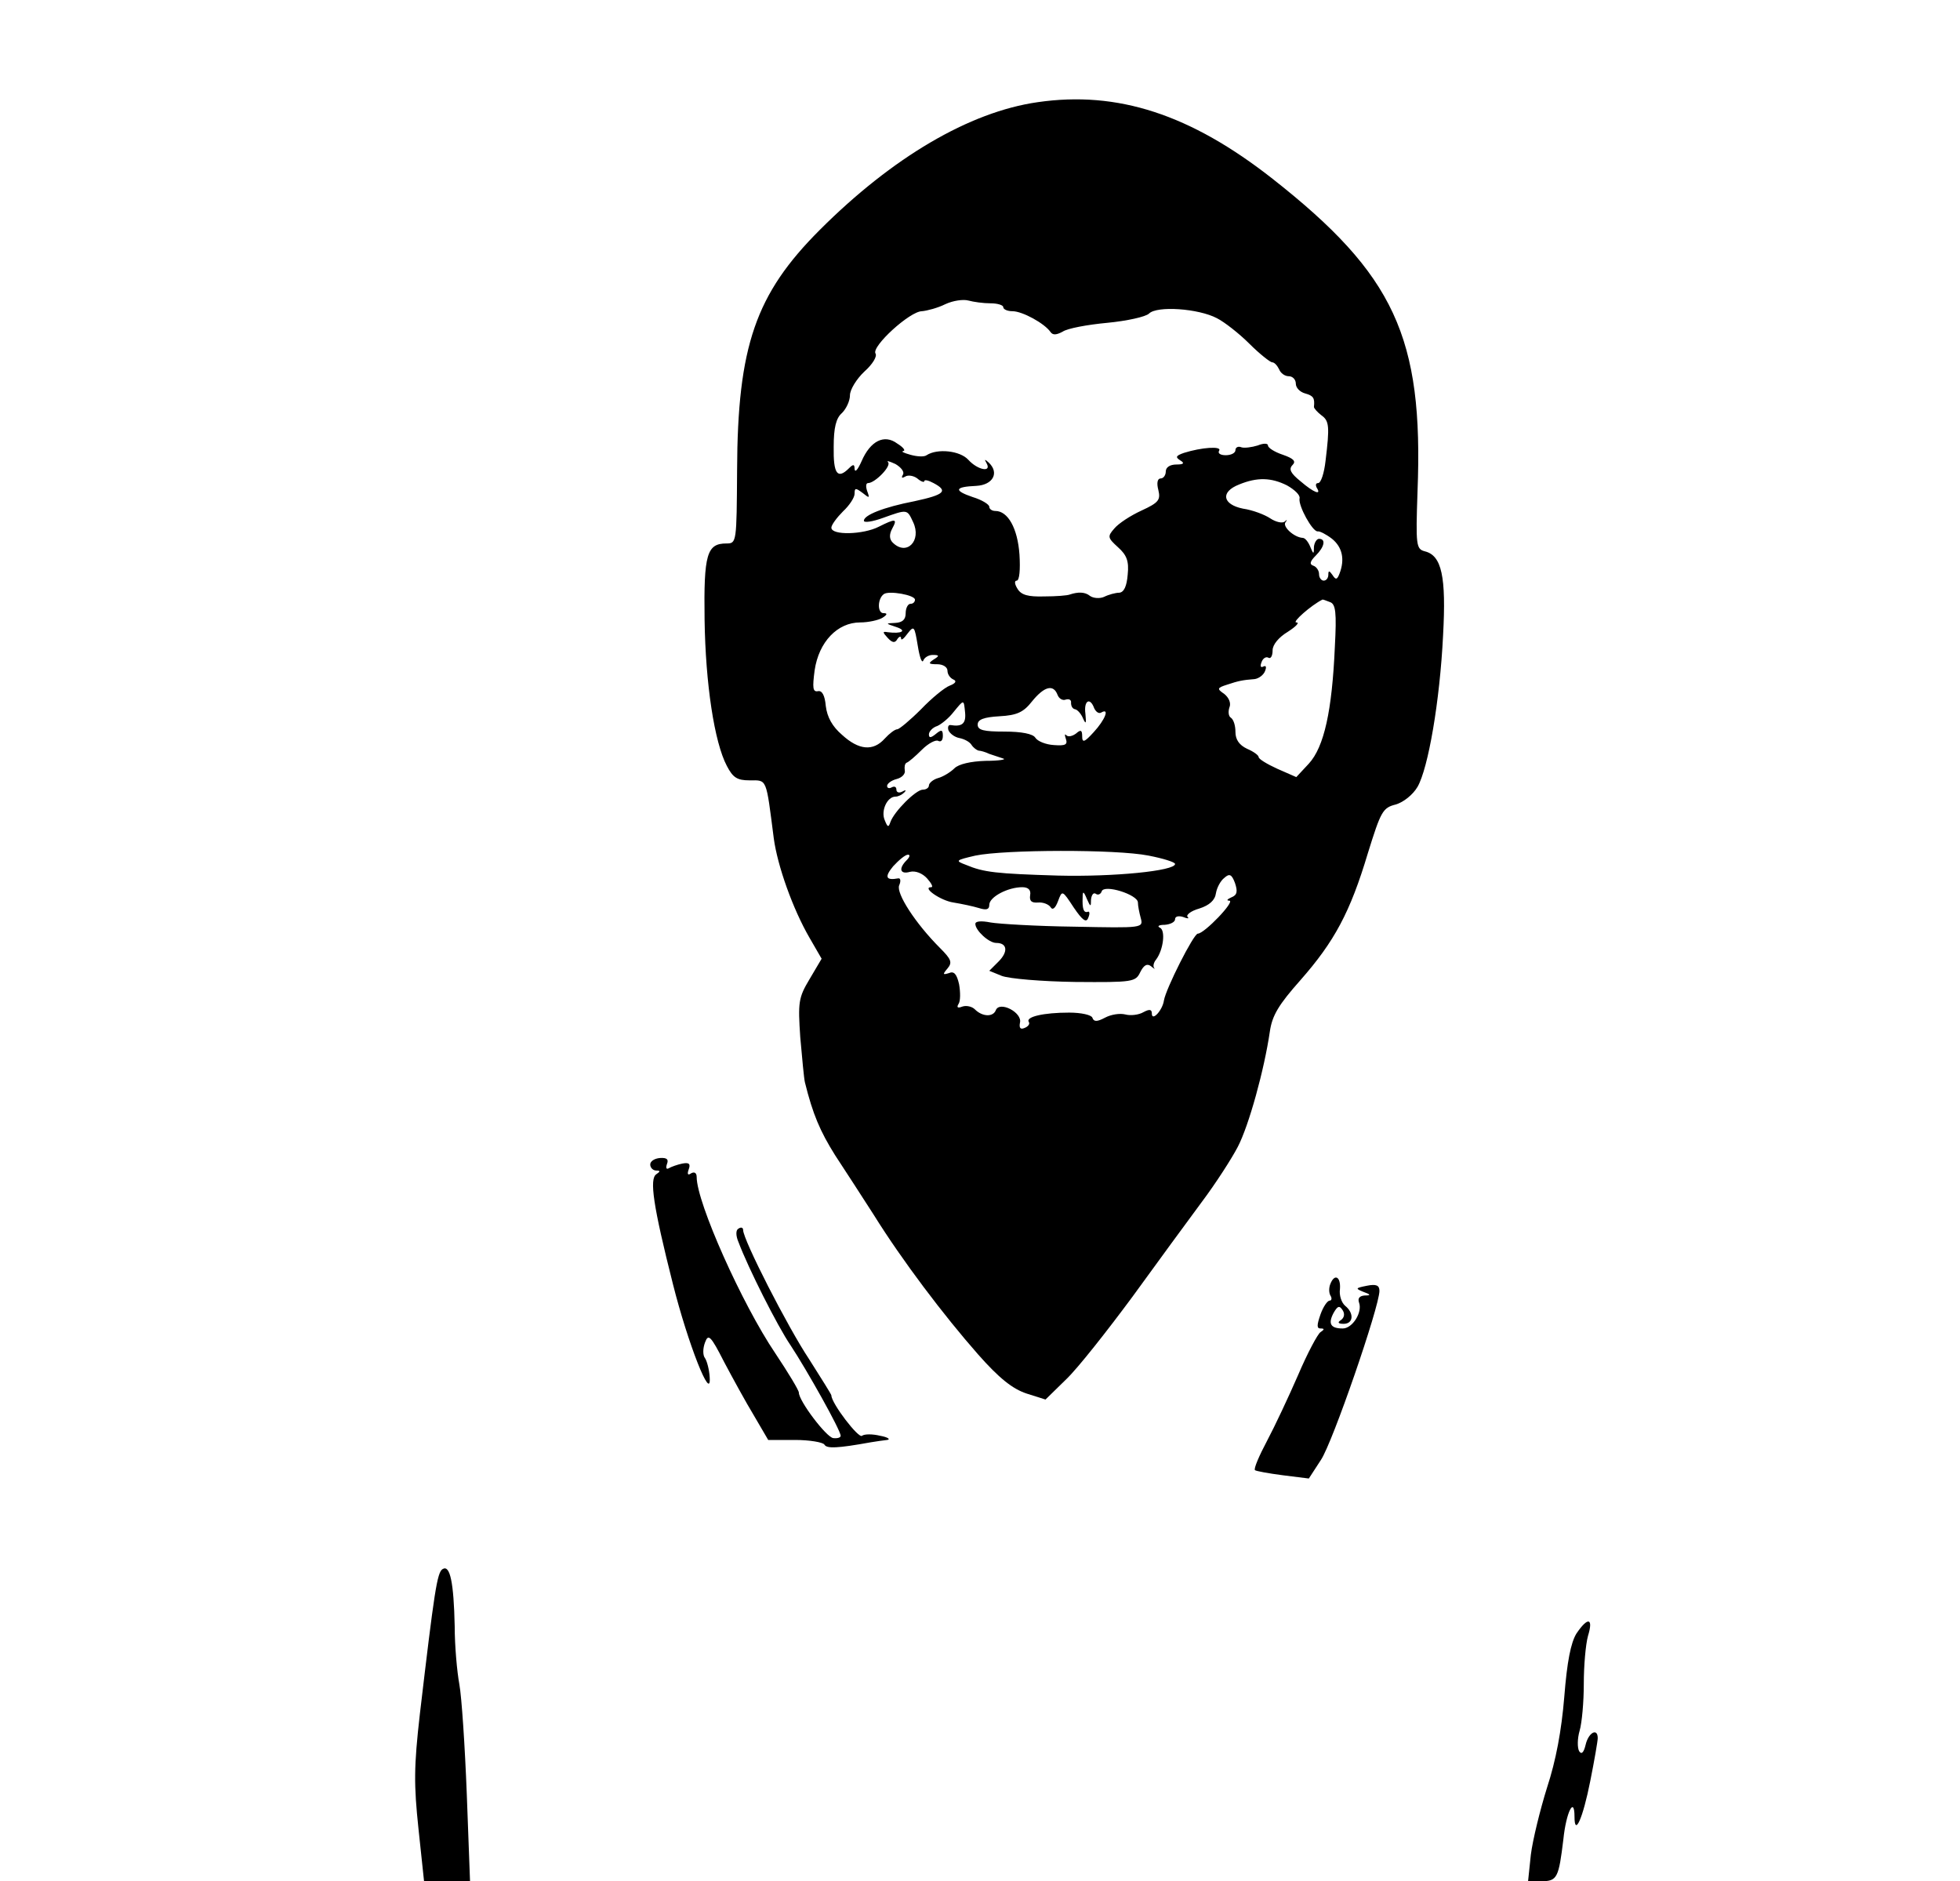 <?xml version="1.0" standalone="no"?>
<!DOCTYPE svg PUBLIC "-//W3C//DTD SVG 20010904//EN"
 "http://www.w3.org/TR/2001/REC-SVG-20010904/DTD/svg10.dtd">
<svg version="1.0" xmlns="http://www.w3.org/2000/svg"
 width="422pt" height="405pt" viewBox="0 0 422 405"
 preserveAspectRatio="xMidYMid meet">
<g transform="translate(0,405) scale(0.1,-0.1)"
fill="#000000" stroke="none">
<path d="M2234 3830 c-147 -21 -313 -119 -469 -275 -138 -138 -177 -250 -178
-517 -1 -156 -1 -158 -23 -158 -42 0 -49 -23 -47 -164 2 -138 21 -264 48 -315
13 -25 22 -31 49 -31 38 0 35 7 52 -125 8 -59 41 -152 77 -214 l26 -45 -26
-44 c-24 -40 -25 -50 -20 -125 4 -45 8 -89 10 -97 17 -69 33 -106 65 -157 21
-32 58 -89 83 -128 61 -98 151 -217 225 -301 45 -51 74 -74 104 -84 l41 -13
45 44 c25 24 88 104 142 177 53 73 121 166 150 205 30 40 64 93 77 118 24 46
57 166 69 248 5 35 19 58 66 111 73 83 107 146 145 273 28 90 32 98 60 105 17
5 37 21 47 38 23 40 48 184 55 326 7 127 -3 172 -39 181 -19 5 -20 12 -16 129
13 332 -50 467 -312 673 -177 139 -334 190 -506 165z m-101 -433 c15 0 27 -4
27 -8 0 -5 9 -9 20 -9 21 0 69 -26 82 -45 5 -7 13 -6 26 1 10 7 53 15 96 19
42 4 83 13 90 20 17 17 106 11 146 -10 16 -8 48 -33 70 -55 22 -22 45 -40 49
-40 5 0 11 -7 15 -15 3 -8 12 -15 21 -15 8 0 15 -7 15 -16 0 -9 9 -18 20 -21
18 -5 21 -10 19 -29 0 -3 7 -11 16 -18 17 -12 18 -24 9 -98 -3 -27 -10 -48
-16 -48 -5 0 -6 -4 -3 -10 11 -17 -6 -11 -35 14 -21 17 -26 26 -17 35 8 8 2
14 -21 22 -18 6 -32 15 -32 20 0 5 -10 5 -22 0 -13 -4 -29 -6 -35 -4 -7 3 -13
0 -13 -6 0 -6 -9 -11 -21 -11 -11 0 -18 4 -14 10 6 10 -38 7 -76 -5 -17 -6
-19 -9 -8 -16 10 -6 8 -9 -8 -9 -14 0 -23 -6 -23 -15 0 -8 -5 -15 -11 -15 -7
0 -9 -10 -5 -25 5 -21 1 -27 -36 -44 -24 -11 -50 -28 -59 -39 -15 -17 -14 -20
8 -40 19 -17 24 -30 21 -59 -2 -25 -8 -38 -18 -39 -8 0 -23 -4 -33 -9 -9 -4
-23 -3 -30 2 -11 9 -26 9 -44 3 -5 -2 -29 -4 -55 -4 -34 -1 -49 3 -57 16 -7
11 -7 18 -2 18 6 0 8 24 6 56 -4 57 -25 94 -52 94 -7 0 -13 4 -13 9 0 5 -16
15 -36 21 -41 14 -39 22 8 24 36 2 50 28 27 50 -9 8 -10 8 -5 -1 12 -21 -19
-15 -39 7 -18 20 -67 25 -90 10 -5 -4 -21 -3 -35 1 -14 4 -21 7 -15 8 5 1 0 8
-13 16 -28 21 -58 6 -77 -38 -8 -18 -14 -25 -15 -17 0 11 -3 11 -12 2 -25 -25
-34 -12 -33 46 0 41 5 62 18 73 9 9 17 26 17 38 0 12 14 35 31 51 18 16 28 33
24 39 -9 15 74 91 100 91 11 1 34 7 50 15 17 8 39 11 50 8 11 -3 32 -6 48 -6z
m-189 -369 c-4 -7 -2 -8 5 -4 6 4 18 2 26 -4 8 -7 15 -9 15 -6 0 4 9 2 20 -4
32 -17 24 -25 -41 -39 -67 -13 -109 -30 -109 -42 0 -5 19 -2 41 6 53 19 52 19
65 -9 19 -40 -14 -74 -44 -44 -7 7 -8 17 -1 30 12 22 7 22 -29 4 -33 -17 -102
-19 -102 -2 0 6 12 22 25 35 14 13 25 30 25 38 0 13 2 13 17 2 15 -12 16 -12
10 4 -3 9 -3 17 2 17 15 0 51 37 43 45 -4 4 3 2 16 -4 12 -7 20 -17 16 -23z
m827 -23 c16 -9 29 -21 27 -28 -3 -16 28 -72 39 -71 4 1 18 -6 31 -16 22 -18
28 -44 16 -75 -5 -13 -8 -14 -15 -3 -7 10 -9 10 -9 1 0 -7 -4 -13 -10 -13 -5
0 -10 6 -10 14 0 8 -6 16 -12 18 -9 3 -8 9 5 22 19 19 22 36 7 36 -5 0 -10 -8
-11 -17 0 -17 -1 -17 -8 0 -4 10 -11 19 -16 19 -19 1 -45 25 -37 34 4 5 3 6
-2 1 -5 -4 -19 -1 -31 7 -12 8 -38 18 -59 21 -44 9 -49 36 -8 52 39 16 69 15
103 -2z m-801 -246 c0 -5 -4 -9 -10 -9 -5 0 -10 -9 -10 -20 0 -14 -7 -20 -22
-21 -22 -1 -22 -1 2 -9 24 -8 11 -15 -19 -11 -11 2 -11 0 0 -12 10 -11 16 -12
21 -3 4 6 8 7 8 2 0 -6 6 -1 14 10 14 18 15 16 22 -26 4 -25 9 -39 12 -32 2 6
11 12 20 12 15 0 15 -2 2 -10 -12 -8 -11 -10 8 -10 12 0 22 -6 22 -14 0 -8 6
-16 13 -19 7 -3 5 -8 -8 -13 -11 -4 -39 -27 -62 -51 -24 -24 -47 -43 -51 -43
-5 0 -17 -9 -27 -20 -25 -28 -56 -25 -92 8 -21 18 -32 38 -35 62 -2 23 -8 34
-17 32 -11 -2 -12 7 -7 45 9 61 49 103 98 103 18 0 40 5 48 10 11 7 11 10 2
10 -13 0 -13 31 1 41 11 8 67 -2 67 -12z m893 -5 c13 -4 15 -22 11 -97 -6
-137 -23 -215 -56 -251 l-27 -29 -41 18 c-22 10 -40 21 -40 25 0 4 -11 12 -25
18 -17 8 -25 20 -25 36 0 14 -4 27 -10 31 -5 3 -6 13 -3 22 4 9 -1 21 -11 29
-16 11 -16 13 6 20 24 8 33 10 59 12 9 1 20 9 23 18 3 8 2 12 -4 9 -6 -3 -7 1
-4 9 3 9 10 13 15 10 5 -3 9 4 9 16 0 12 13 28 33 40 17 11 26 20 18 20 -10 0
32 37 56 49 1 1 8 -2 16 -5z m-586 -200 c3 -8 11 -13 18 -10 7 2 12 -1 11 -7
0 -7 3 -13 9 -14 5 -1 13 -10 17 -20 6 -13 7 -11 5 10 -4 29 10 37 19 12 4 -8
10 -12 15 -9 19 11 8 -16 -16 -42 -20 -22 -25 -24 -25 -9 0 13 -3 15 -13 6 -8
-6 -17 -8 -21 -4 -4 4 -4 1 -1 -8 4 -12 -1 -15 -26 -13 -17 1 -35 8 -40 16 -5
8 -29 13 -66 13 -45 0 -58 3 -58 15 0 11 13 16 47 18 38 2 52 9 70 32 26 32
46 38 55 14z m-199 -39 c2 -23 -7 -30 -31 -26 -5 1 -7 -4 -5 -11 3 -7 13 -15
24 -17 10 -2 22 -8 26 -15 4 -6 11 -11 15 -12 4 0 15 -3 23 -7 8 -3 22 -7 30
-10 8 -2 -9 -5 -38 -5 -32 -1 -58 -7 -67 -16 -8 -8 -24 -18 -35 -21 -11 -3
-20 -11 -20 -16 0 -5 -6 -9 -13 -9 -15 0 -62 -47 -70 -70 -4 -12 -6 -11 -12 4
-9 20 5 51 23 51 6 0 14 4 19 9 5 5 3 6 -4 2 -7 -4 -13 -2 -13 4 0 6 -4 8 -10
5 -5 -3 -10 -2 -10 3 0 5 9 12 21 15 11 3 19 11 17 19 -1 7 0 14 4 16 4 1 19
14 33 28 14 14 30 22 35 19 6 -3 10 1 10 11 0 13 -3 14 -15 4 -11 -9 -15 -9
-15 -1 0 6 8 15 18 18 9 4 25 17 35 30 23 28 22 28 25 -2z m395 -307 c31 -6
57 -14 57 -18 0 -15 -133 -28 -252 -25 -133 4 -160 7 -198 23 -24 9 -23 10 20
20 62 13 303 14 373 0z m-521 -10 c-18 -18 -14 -31 7 -25 12 3 27 -3 37 -14 9
-10 14 -19 9 -19 -21 0 20 -29 48 -33 18 -3 42 -8 55 -12 16 -5 22 -3 22 7 0
17 40 38 71 38 13 0 19 -6 17 -17 -2 -13 3 -17 17 -16 11 1 23 -4 27 -10 4 -7
10 -3 16 13 9 24 9 24 34 -14 19 -28 27 -33 31 -22 4 9 3 15 -1 13 -9 -3 -12
7 -11 31 0 14 2 14 9 -3 8 -18 9 -18 9 -2 1 10 5 16 10 13 5 -4 11 -1 13 5 5
16 78 -7 78 -24 0 -7 3 -22 6 -33 6 -22 5 -22 -143 -19 -81 1 -163 6 -180 9
-20 4 -33 3 -33 -3 0 -14 29 -41 45 -41 24 0 26 -19 5 -40 l-20 -20 27 -11
c16 -6 86 -12 158 -13 124 -1 130 0 140 21 8 16 15 19 23 13 7 -6 10 -7 7 -4
-3 4 -1 12 4 18 16 21 21 64 8 69 -6 3 -2 6 11 6 12 1 22 6 22 12 0 6 7 8 17
5 10 -4 14 -4 10 0 -4 4 7 13 25 18 22 7 34 18 36 33 2 12 10 27 18 33 11 10
16 8 23 -11 6 -18 5 -26 -8 -31 -9 -4 -11 -7 -4 -7 13 -1 -54 -71 -68 -71 -9
0 -69 -119 -73 -144 -3 -21 -26 -46 -26 -28 0 9 -5 10 -18 3 -10 -6 -28 -8
-39 -5 -12 3 -31 0 -44 -7 -17 -9 -24 -9 -27 0 -2 6 -24 11 -50 11 -55 0 -94
-9 -87 -20 3 -4 -1 -10 -9 -13 -9 -4 -12 0 -10 11 6 22 -44 48 -52 27 -6 -15
-29 -14 -45 2 -6 6 -18 9 -27 6 -10 -4 -13 -2 -8 6 4 6 4 25 1 42 -5 22 -11
29 -22 24 -13 -4 -14 -3 -3 10 11 13 8 20 -16 44 -53 53 -95 118 -88 135 4 9
3 16 -2 15 -27 -5 -30 3 -11 26 12 13 26 25 32 25 5 0 4 -5 -3 -12z"/>
<path d="M1400 1543 c0 -7 6 -13 13 -13 9 0 9 -2 0 -8 -15 -10 -7 -67 36 -237
32 -127 83 -257 79 -200 -1 17 -6 35 -10 41 -5 6 -5 21 0 34 7 19 12 15 41
-42 18 -34 47 -87 64 -115 l31 -53 58 0 c31 0 60 -5 63 -10 5 -9 28 -8 100 5
11 2 27 4 35 5 8 1 2 6 -15 9 -16 4 -34 4 -39 0 -7 -7 -66 70 -66 87 0 2 -22
37 -48 78 -46 69 -142 257 -142 278 0 5 -4 7 -10 3 -6 -3 -6 -15 0 -29 21 -56
84 -181 112 -222 35 -53 108 -183 108 -195 0 -4 -7 -6 -16 -5 -15 2 -74 80
-74 98 0 5 -23 43 -51 85 -71 105 -169 324 -169 379 0 9 -5 12 -12 8 -7 -5 -9
-2 -5 9 4 11 1 15 -14 12 -10 -2 -24 -7 -29 -10 -5 -3 -7 0 -4 9 4 10 0 14
-15 13 -12 -1 -21 -7 -21 -14z"/>
<path d="M2864 1285 c-3 -8 -3 -19 1 -25 3 -5 2 -10 -2 -10 -5 0 -14 -13 -20
-30 -8 -23 -8 -30 0 -30 9 0 9 -2 0 -8 -6 -4 -28 -45 -48 -92 -20 -46 -50
-110 -67 -142 -17 -32 -29 -60 -26 -63 2 -2 29 -7 60 -11 l56 -7 26 40 c25 37
126 330 126 364 0 12 -7 15 -27 11 -25 -5 -25 -6 -8 -13 17 -6 17 -8 3 -8 -11
-1 -15 -6 -12 -15 8 -21 -14 -56 -35 -56 -26 0 -32 10 -20 33 9 16 13 17 20 6
5 -8 3 -16 -4 -21 -8 -5 -6 -8 6 -8 21 0 23 23 3 39 -8 7 -13 23 -11 36 2 27
-12 34 -21 10z"/>
<path d="M953 672 c-12 -7 -18 -49 -49 -312 -13 -114 -13 -152 -3 -247 l12
-113 50 0 49 0 -7 188 c-4 103 -11 209 -16 236 -5 27 -10 83 -10 125 -2 94
-10 133 -26 123z"/>
<path d="M3394 533 c-12 -20 -20 -60 -26 -136 -6 -73 -18 -137 -37 -195 -15
-48 -31 -113 -35 -145 l-6 -57 29 0 c34 0 37 8 47 90 6 59 24 94 24 49 0 -44
18 -4 34 77 9 45 16 86 16 92 0 23 -20 12 -26 -14 -4 -17 -9 -22 -14 -14 -4 7
-4 27 1 44 5 17 9 62 9 101 0 39 4 85 9 103 12 39 0 42 -25 5z"/>
</g>
</svg>
